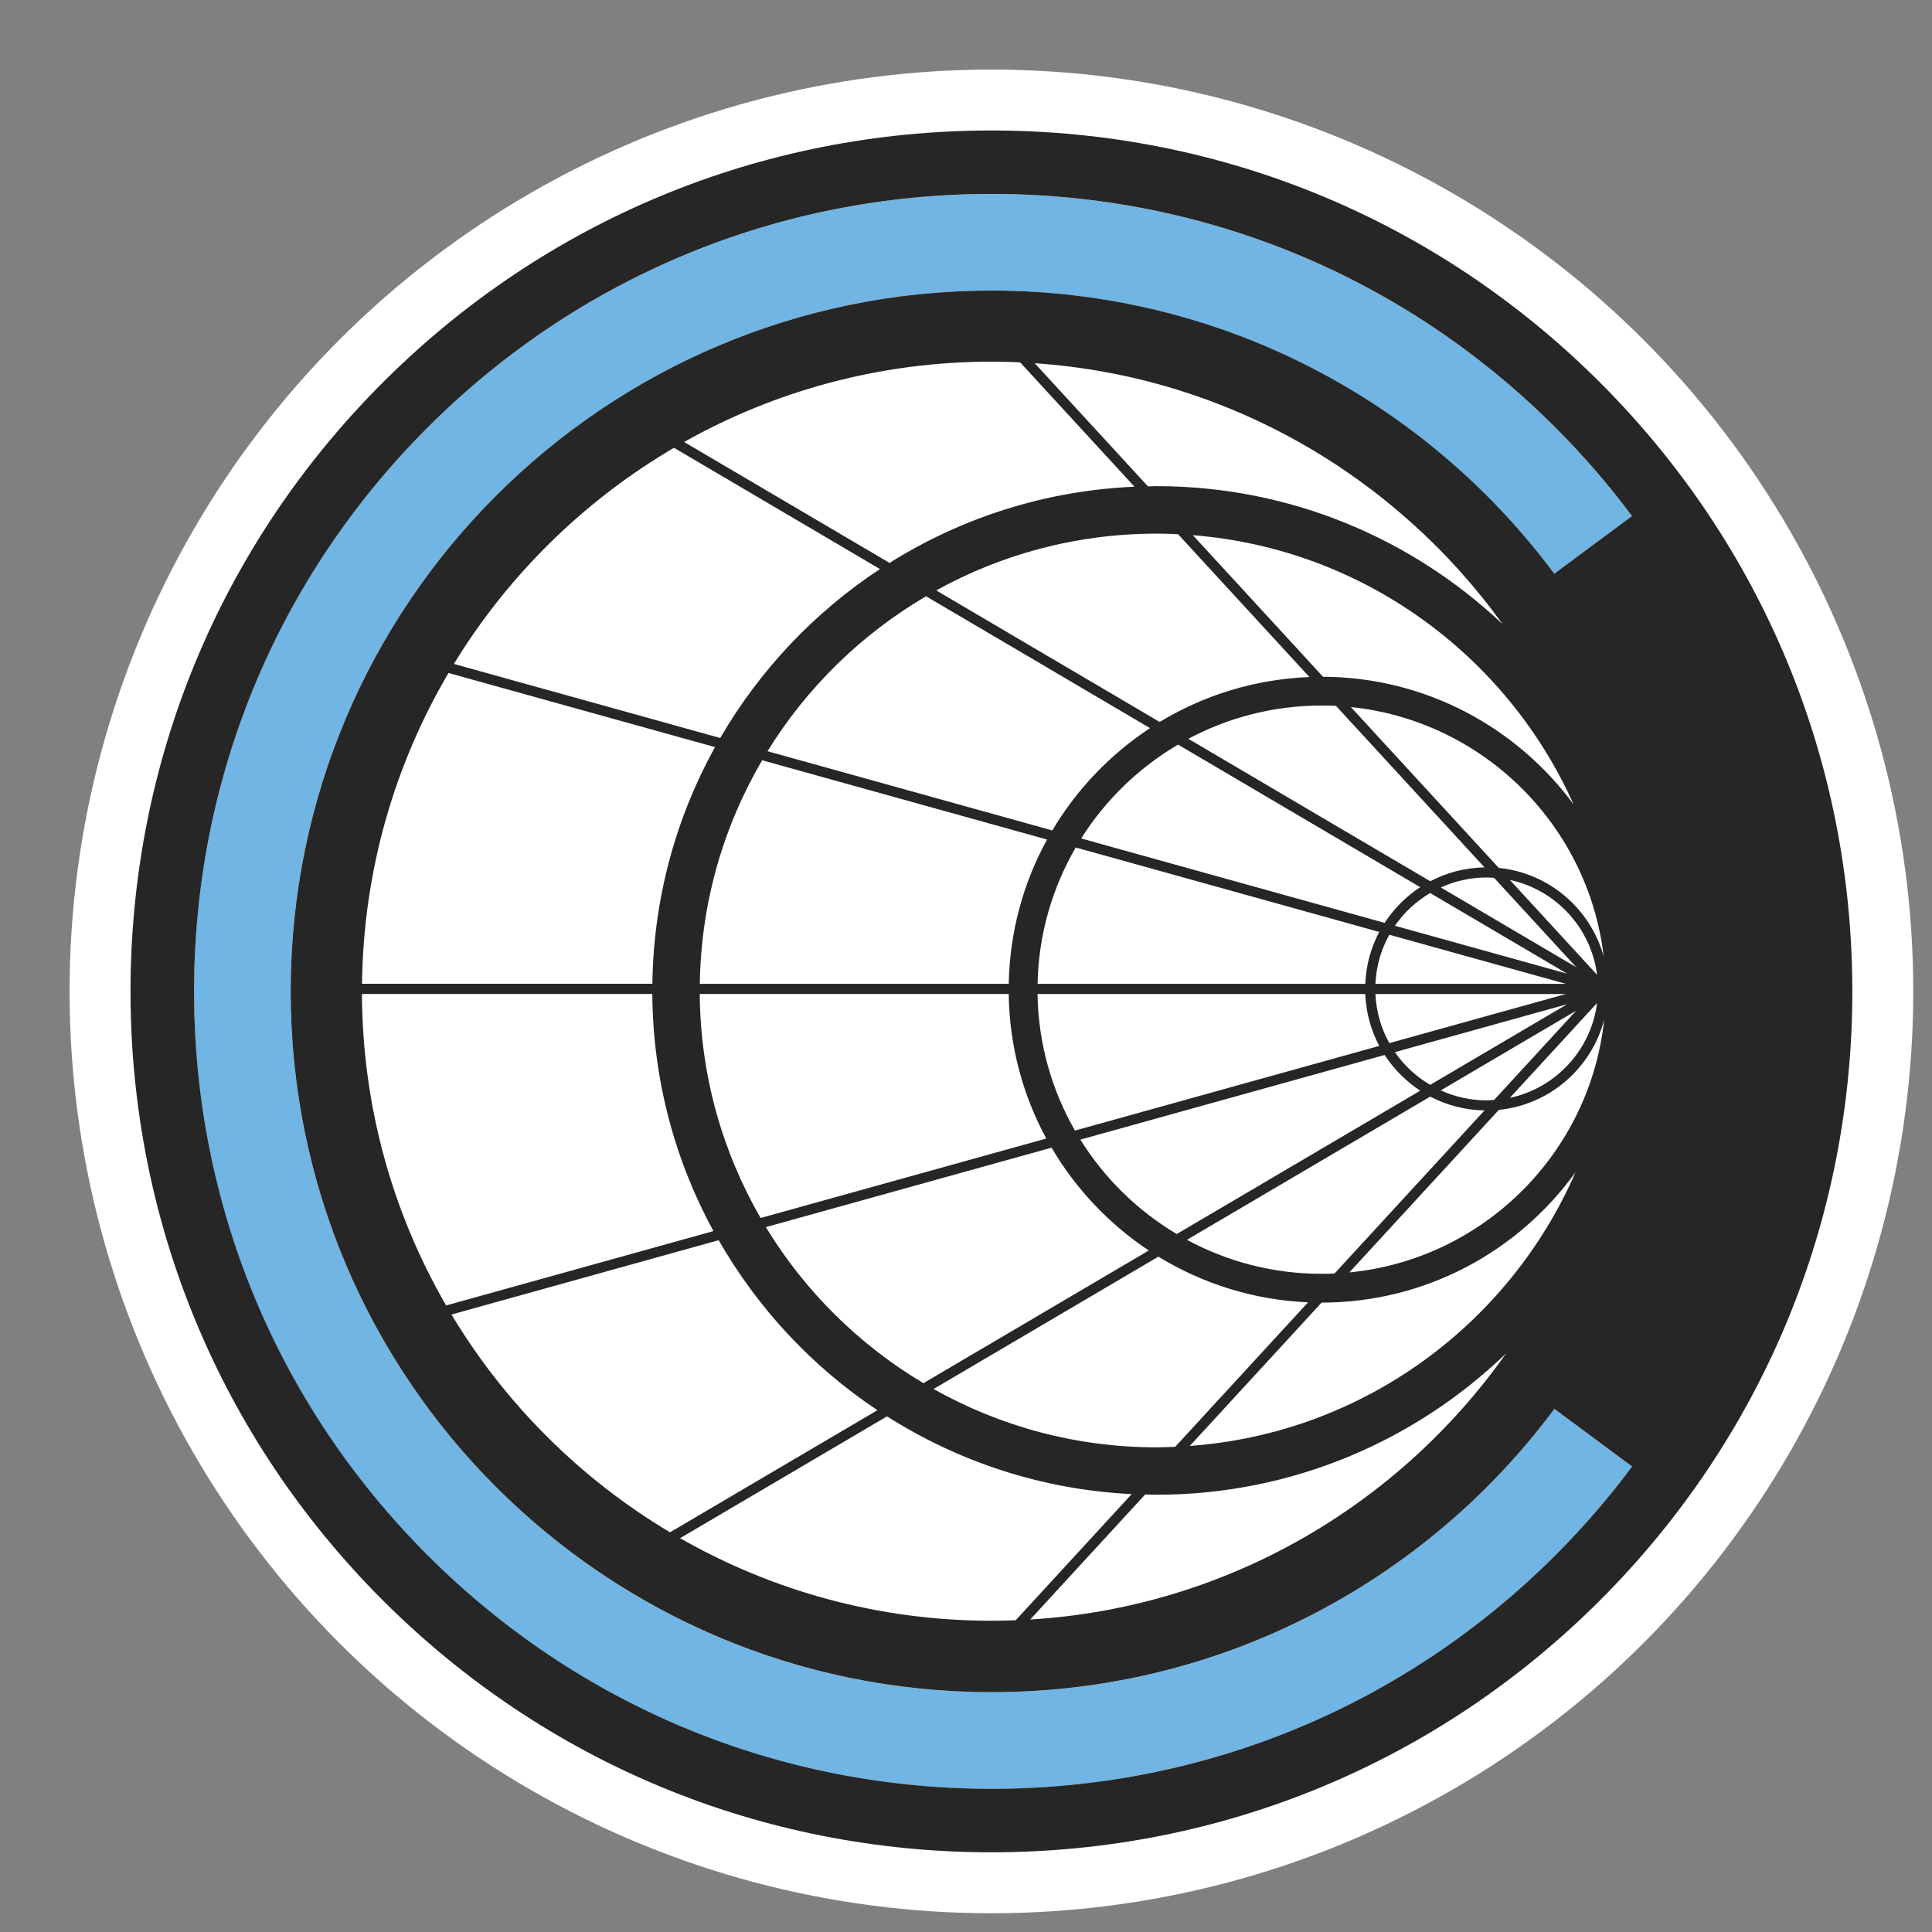 <?xml version="1.0" encoding="UTF-8"?>
<svg id="Layer_1" data-name="Layer 1" xmlns="http://www.w3.org/2000/svg" viewBox="60 60 760 760">
  <rect x="60" y="60" width="760" height="760" fill="#808080" stroke="none"/>
  <defs>
    <style>
      .cls-1 {
        fill: #fff;
      }

      .cls-2 {
        fill: #70b5e3;
      }

      .cls-3 {
        fill: #262626;
      }
    </style>
  </defs>
  <circle class="cls-1" cx="450" cy="450" r="362.63"/>
  <g>
    <path class="cls-2" d="m671.81,228.19c-59.25-59.25-138.02-91.88-221.81-91.88s-162.56,32.63-221.81,91.88c-59.25,59.25-91.88,138.02-91.88,221.81s32.63,162.56,91.88,221.81c59.25,59.25,138.02,91.88,221.81,91.88s162.56-32.63,221.81-91.88c10.99-10.99,21.06-22.66,30.18-34.9l-30.57-22.67c-50.24,67.62-130.71,111.44-221.43,111.44-152.25,0-275.68-123.43-275.68-275.68s123.43-275.68,275.68-275.68c90.69,0,171.14,43.79,221.38,111.38l30.56-22.68c-9.11-12.22-19.16-23.86-30.13-34.83Z"/>
    <path class="cls-3" d="m450,111.33c-90.46,0-175.51,35.23-239.47,99.19-63.97,63.97-99.19,149.01-99.19,239.47s35.23,175.51,99.19,239.47c63.97,63.97,149.01,99.19,239.47,99.19s175.51-35.23,239.47-99.19c63.97-63.97,99.19-149.01,99.19-239.47s-35.23-175.51-99.19-239.47c-63.97-63.97-149.01-99.19-239.47-99.19Zm151.06,335.69c.32-6.99,2.24-13.55,5.47-19.32l69.45,19.32h-74.92Zm74.92,4l-69.45,19.32c-3.23-5.77-5.15-12.33-5.47-19.32h74.92Zm-71.29-27.98l-119.38-33.21c9.56-15.14,22.65-27.83,38.11-36.92l95.26,56.08c-5.59,3.66-10.36,8.45-14,14.05Zm-2.12,3.56c-3.27,6.14-5.2,13.07-5.51,20.42h-128.91c.4-19.51,5.81-37.79,15.01-53.64l119.41,33.22Zm-5.51,24.42c.31,7.35,2.24,14.29,5.51,20.42l-119.71,33.3c-9.11-15.89-14.43-34.2-14.72-53.72h128.93Zm7.63,23.98c3.64,5.6,8.41,10.39,14,14.05l-95.79,56.39c-15.41-9.17-28.44-21.94-37.92-37.14l119.71-33.3Zm4.04-1.12l67.74-18.84-53.88,31.72c-5.5-3.25-10.24-7.64-13.86-12.87Zm0-49.72c3.62-5.24,8.36-9.63,13.86-12.87l53.88,31.72-67.74-18.84Zm18.04-15.06c5.51-2.5,11.6-3.92,18.02-3.92,1,0,1.97.08,2.95.15l32.31,35.14-53.28-31.37Zm-4.14-2.44l-95.17-56.03c15.64-8.34,33.48-13.09,52.41-13.09,1.91,0,3.8.05,5.68.14l58.42,63.53c-7.69.13-14.93,2.08-21.34,5.44Zm-106.45-62.66l-87.9-51.75c25.72-14.22,55.25-22.33,86.65-22.33,2.85,0,5.68.08,8.49.22l51.68,56.2c-21.5.82-41.6,7.16-58.92,17.67Zm-3.78,2.42c-15.67,10.31-28.86,24.09-38.45,40.25l-112.03-31.16c15.47-25.06,36.94-46.03,62.37-60.96l88.11,51.87Zm-40.51,43.83c-9.29,16.91-14.7,36.24-15.08,56.77h-121.52c.46-32.03,9.33-62.04,24.52-87.95l112.08,31.18Zm-15.09,60.77c.28,20.55,5.59,39.9,14.79,56.85l-112.39,31.26c-15-26-23.7-56.06-23.94-88.12h121.54Zm16.85,60.43c9.52,16.22,22.64,30.07,38.26,40.46l-88.66,52.2c-25.33-15.09-46.67-36.21-61.98-61.39l112.39-31.26Zm42.03,42.88c17.29,10.6,37.38,17.05,58.88,17.97l-52.28,56.85c-2.44.1-4.88.19-7.34.19-31.84,0-61.74-8.36-87.7-22.94l88.45-52.07Zm11.22-6.61l95.73-56.35c6.4,3.36,13.65,5.31,21.34,5.44l-58.99,64.15c-1.69.08-3.4.13-5.11.13-19.15,0-37.19-4.85-52.96-13.37Zm99.87-58.79l53.28-31.37-32.31,35.14c-.98.07-1.95.15-2.95.15-6.43,0-12.52-1.43-18.02-3.92Zm61.47-34.36c-2.36,18.52-16.28,33.46-34.3,37.3l34.3-37.3Zm-34.3-48.42c18.02,3.84,31.94,18.79,34.3,37.3l-34.3-37.3Zm-4.35-4.73l-58.19-63.28c51.92,5.35,93.39,46.39,99.45,98.1-5.19-18.7-21.44-32.84-41.26-34.82Zm-69.14-75.2l-51.21-55.69c66.88,5.3,123.55,47.34,149.77,105.91-22.33-30.3-58.17-50.03-98.57-50.22Zm-65.51-74.98c-1.13,0-2.24.07-3.36.09l-44.55-48.45c75.7,5.16,142.16,44.49,184.05,102.65-35.56-33.61-83.46-54.29-136.14-54.29Zm-8.67.22c-35.27,1.53-68.17,12.31-96.35,29.97l-80.81-47.57c35.78-20.1,77.02-31.59,120.9-31.59,3.78,0,7.54.1,11.28.27l44.98,48.91Zm-100.12,32.39c-25.75,16.96-47.31,39.74-62.83,66.46l-104.77-29.14c21.38-34.98,51.19-64.26,86.58-85.02l81.03,47.7Zm-64.89,70.04c-15.32,27.69-24.19,59.4-24.63,93.11h-114.22c.52-44.55,12.85-86.3,34.02-122.27l104.84,29.16Zm-24.66,97.11c.23,33.74,8.91,65.51,24.05,93.28l-105.16,29.25c-20.89-36.11-32.92-77.95-33.11-122.53h114.22Zm26.11,96.86c15.37,26.84,36.79,49.77,62.45,66.88l-81.59,48.03c-35.24-21.01-64.84-50.51-85.97-85.67l105.11-29.24Zm66.22,69.3c28.11,17.85,60.97,28.86,96.25,30.58l-45.62,49.62c-3.17.12-6.34.2-9.54.2-44.53,0-86.35-11.82-122.49-32.48l81.41-47.92Zm101.56,30.72c1.49.03,2.96.11,4.46.11,53.36,0,101.82-21.21,137.51-55.6-42.13,59.68-109.94,99.98-187.21,104.69l45.24-49.2Zm17.55-19.09l51.84-56.38c41.1,0,77.53-20.27,99.9-51.3-26.04,59.81-83.69,102.75-151.74,107.68Zm62.76-68.25l58.8-63.94c20.03-2,36.41-16.43,41.42-35.42-5.57,52.48-47.6,94.24-100.21,99.36Zm80.6-274.86c-50.24-67.59-130.7-111.38-221.38-111.38-152.25,0-275.68,123.43-275.68,275.68s123.43,275.68,275.68,275.68c90.71,0,171.19-43.82,221.43-111.44l30.57,22.67c-9.12,12.24-19.19,23.91-30.18,34.9-59.25,59.25-138.02,91.88-221.81,91.88s-162.56-32.63-221.81-91.88c-59.25-59.25-91.88-138.02-91.88-221.81s32.63-162.56,91.88-221.81c59.25-59.25,138.02-91.88,221.81-91.88s162.56,32.63,221.81,91.88c10.97,10.97,21.02,22.61,30.13,34.83l-30.56,22.68Z"/>
  </g>
</svg>
